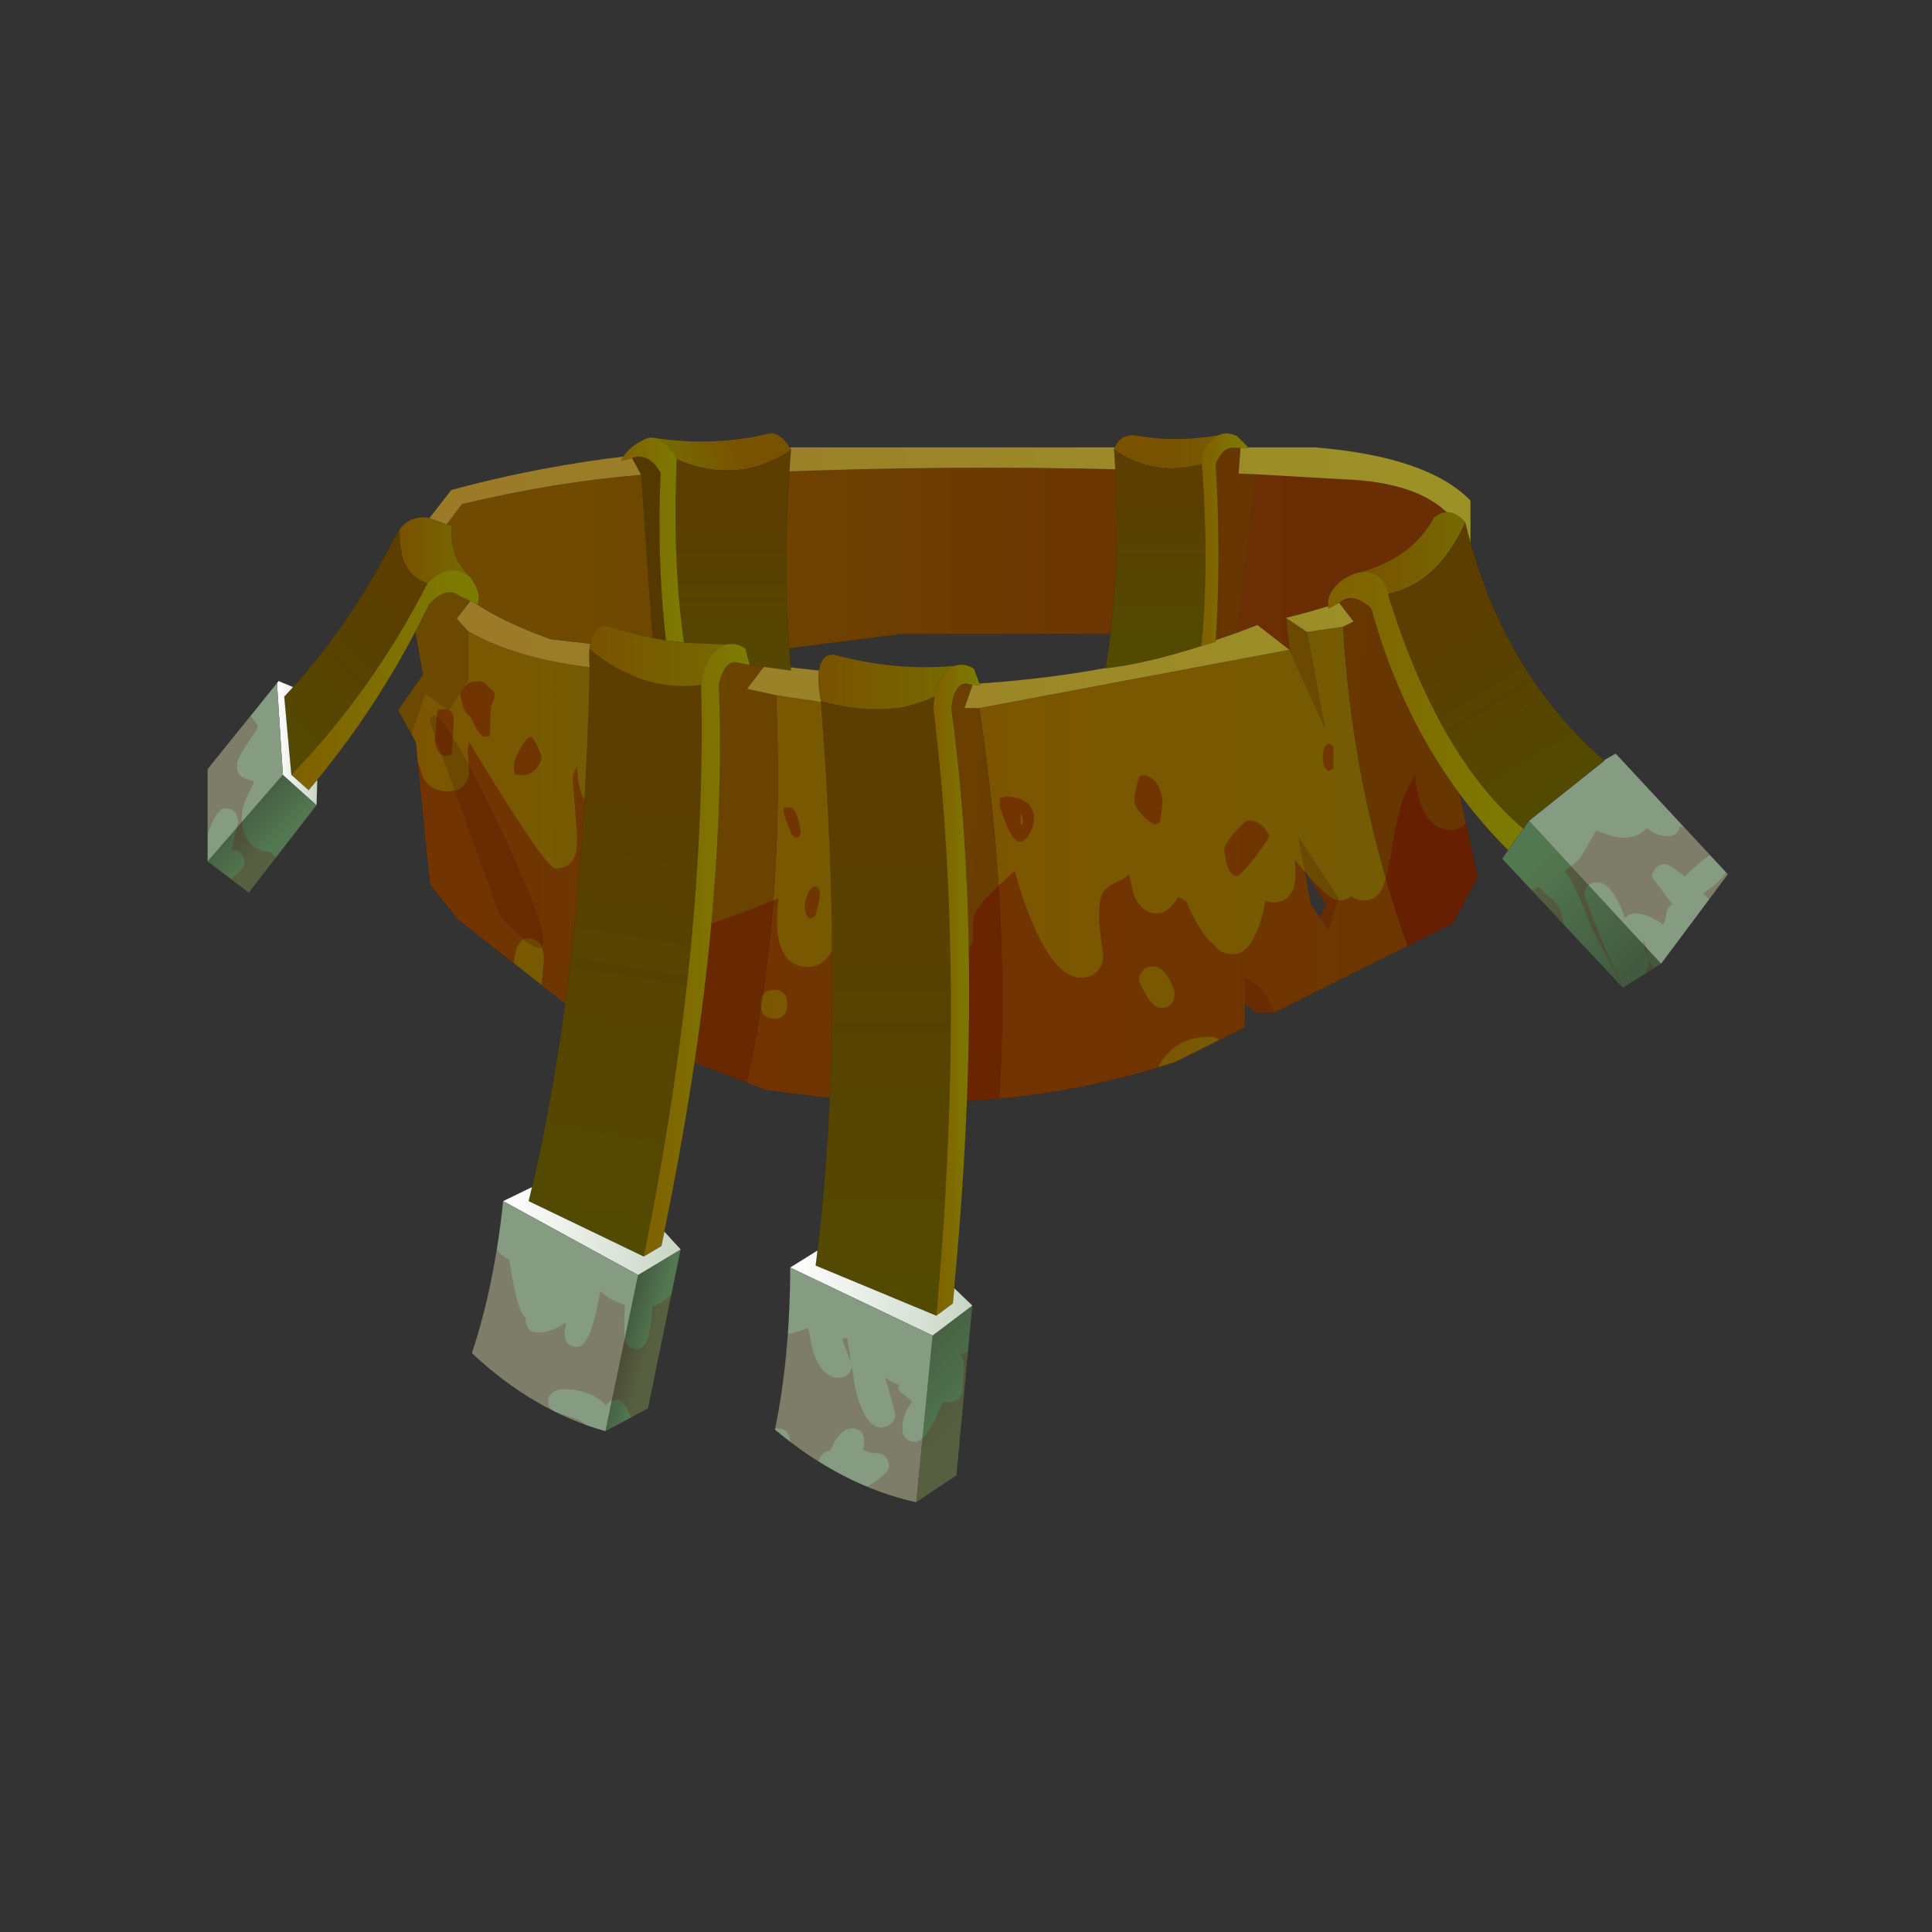 <?xml version="1.0" encoding="UTF-8" standalone="no"?>
<svg xmlns:xlink="http://www.w3.org/1999/xlink" height="440.0px" width="440.0px" xmlns="http://www.w3.org/2000/svg">
  <rect width="100%" height="100%" fill="#333333" stroke="none"/>
  <g transform="matrix(10.0, 0.0, 0.0, 10.0, 0.0, 0.0)">
    <use height="44.0" transform="matrix(0.909, 0.0, 0.0, 0.909, 2.0, 2.0)" width="44.0" xlink:href="#sprite0"/>
  </g>
  <defs>
    <g id="sprite0" transform="matrix(1.0, 0.0, 0.0, 1.0, 0.0, 0.0)">
      <use height="44.0" transform="matrix(1.0, 0.0, 0.0, 1.0, 0.0, 0.0)" width="44.0" xlink:href="#shape0"/>
      <use height="301.0" transform="matrix(0.089, 0.0, 0.0, 0.089, 3.0, 8.65)" width="428.0" xlink:href="#sprite1"/>
    </g>
    <g id="shape0" transform="matrix(1.0, 0.0, 0.0, 1.0, 0.0, 0.0)">
      <path d="M44.0 44.0 L0.0 44.0 0.0 0.0 44.0 0.0 44.0 44.0" fill="#43adca" fill-opacity="0.0" fill-rule="evenodd" stroke="none"/>
    </g>
    <g id="sprite1" transform="matrix(1.0, 0.0, 0.0, 1.0, 0.0, 0.0)">
      <use height="301.0" transform="matrix(1.0, 0.0, 0.0, 1.0, 0.0, 0.0)" width="428.0" xlink:href="#shape1"/>
    </g>
    <g id="shape1" transform="matrix(1.0, 0.0, 0.0, 1.0, 0.0, 0.0)">
      <path d="M304.55 61.0 L303.55 52.0 309.55 56.0 314.55 83.0 304.55 61.0 M300.25 163.15 L294.9 163.15 292.05 160.5 292.2 153.65 Q297.25 155.2 300.25 163.15 M308.9 123.3 L307.1 113.75 318.4 131.05 315.45 139.95 313.05 136.35 314.85 132.8 308.9 123.3" fill="#6c4900" fill-rule="evenodd" stroke="none"/>
      <path d="M217.25 77.4 L304.55 61.0 314.55 83.0 309.55 56.0 319.65 54.5 Q322.25 100.5 337.8 144.4 L300.25 163.15 Q297.25 155.2 292.2 153.65 L292.05 160.5 291.9 167.35 272.55 177.0 Q248.5 184.95 222.9 187.35 226.0 134.75 217.25 77.4 M313.05 136.35 L315.45 139.95 318.4 131.05 307.1 113.75 308.9 123.3 310.65 132.8 313.05 136.35" fill="url(#gradient0)" fill-rule="evenodd" stroke="none"/>
      <path d="M176.9 187.4 L157.55 185.0 151.8 182.85 Q162.7 134.25 160.05 73.8 L184.15 77.4 176.9 187.4" fill="url(#gradient1)" fill-rule="evenodd" stroke="none"/>
      <path d="M104.7 163.8 L70.6 137.0 62.6 127.0 58.6 87.0 57.35 84.75 61.25 73.2 67.9 78.0 73.3 69.55 73.3 55.7 Q88.05 64.35 113.65 66.55 L104.7 163.8 M83.6 114.0 Q64.3 72.8 62.6 81.0 L82.35 135.8 Q105.85 161.55 83.6 114.0" fill="url(#gradient2)" fill-rule="evenodd" stroke="none"/>
      <path d="M318.5 47.75 Q323.7 46.05 328.3 44.15 L335.3 46.85 348.0 40.65 351.75 53.2 349.55 65.0 354.55 73.0 348.95 85.2 357.55 125.0 350.55 138.0 337.8 144.4 Q322.25 100.5 319.65 54.5 L322.6 53.05 318.5 47.75 M215.45 70.6 L213.1 77.4 217.25 77.4 Q226.0 134.75 222.9 187.35 200.5 189.5 176.9 187.4 L184.15 77.4 196.8 77.4 200.55 70.2 207.55 71.0 215.45 70.6 M151.8 182.85 L107.55 166.0 104.7 163.8 113.65 66.55 133.7 68.95 137.15 62.75 142.35 63.35 157.15 65.1 151.9 72.0 160.05 73.8 Q162.7 134.25 151.8 182.85 M57.35 84.75 L53.6 78.0 60.6 68.0 55.05 36.6 64.55 37.1 Q67.5 42.35 74.15 47.05 L70.15 52.25 73.3 55.7 73.3 69.55 67.9 78.0 61.25 73.2 57.35 84.75 M83.6 114.0 Q105.85 161.55 82.35 135.8 L62.6 81.0 Q64.3 72.8 83.6 114.0" fill="url(#gradient3)" fill-rule="evenodd" stroke="none"/>
      <path d="M295.15 11.6 L289.8 56.2 Q282.45 58.85 274.7 61.05 L261.85 56.6 255.8 56.6 258.25 10.25 270.3 10.6 281.15 4.0 290.8 4.0 290.25 11.4 295.15 11.6 M119.1 6.35 L130.35 5.25 136.05 10.9 Q142.1 10.7 148.05 10.75 L153.6 61.9 142.35 63.35 137.15 62.75 125.5 61.4 122.05 11.75 119.1 6.35" fill="url(#gradient4)" fill-rule="evenodd" stroke="none"/>
      <path d="M295.15 11.6 L319.55 13.0 Q340.7 13.75 349.55 23.0 L345.55 35.0 Q338.25 40.0 328.3 44.15 323.7 46.05 318.5 47.75 311.55 50.05 303.55 52.0 L304.55 61.0 295.55 54.0 289.8 56.2 295.15 11.6 M258.25 10.25 L255.8 56.6 195.1 56.6 153.6 61.9 148.05 10.75 158.55 11.0 Q208.4 8.95 258.25 10.25 M62.6 32.0 L71.6 20.0 Q97.35 13.8 122.05 11.75 L125.5 61.4 96.55 58.0 Q82.45 52.95 74.15 47.05 67.5 42.35 64.55 37.1 63.15 34.6 62.6 32.0" fill="url(#gradient5)" fill-rule="evenodd" stroke="none"/>
      <path d="M349.55 23.0 Q340.7 13.75 319.55 13.0 L295.15 11.6 290.25 11.4 290.8 4.0 311.55 4.0 Q343.45 6.55 355.55 19.0 L355.55 33.0 351.75 53.2 348.0 40.65 335.3 46.85 328.3 44.15 Q338.25 40.0 345.55 35.0 L349.55 23.0 M289.8 56.2 L295.55 54.0 304.55 61.0 217.25 77.4 213.1 77.4 215.45 70.6 Q247.85 68.6 274.7 61.05 282.45 58.85 289.8 56.2 M303.55 52.0 Q311.55 50.05 318.5 47.75 L322.6 53.05 319.65 54.5 309.55 56.0 303.55 52.0 M281.15 4.0 L270.3 10.6 258.25 10.25 Q208.4 8.95 158.55 11.0 L148.05 10.75 Q142.1 10.7 136.05 10.9 L130.35 5.25 164.55 4.0 281.15 4.0 M55.05 36.6 L54.6 34.0 68.6 16.0 Q93.35 9.3 119.1 6.35 L122.05 11.75 Q97.35 13.8 71.6 20.0 L62.6 32.0 Q63.15 34.6 64.55 37.1 L55.05 36.6 M74.15 47.05 Q82.45 52.95 96.55 58.0 L125.5 61.4 137.15 62.75 133.7 68.95 113.65 66.55 Q88.05 64.35 73.3 55.7 L70.15 52.25 74.15 47.05 M160.05 73.8 L151.9 72.0 157.15 65.1 200.55 70.2 196.8 77.4 184.15 77.4 160.05 73.8" fill="url(#gradient6)" fill-rule="evenodd" stroke="none"/>
      <path d="M289.8 56.2 L295.55 54.0 304.55 61.0 303.55 52.0 Q311.55 50.05 318.5 47.75 323.7 46.05 328.3 44.15 338.25 40.0 345.55 35.0 L349.55 23.0 M351.75 53.2 L355.55 33.0 355.55 19.0 Q343.45 6.55 311.55 4.0 L290.8 4.0 281.15 4.0 M255.8 56.6 L261.85 56.6 274.7 61.05 Q282.45 58.85 289.8 56.2 M274.7 61.05 Q247.85 68.6 215.45 70.6 L207.55 71.0 200.55 70.2 157.15 65.1 142.35 63.35 137.15 62.75 125.5 61.4 M337.8 144.4 L350.55 138.0 357.55 125.0 348.95 85.2 354.55 73.0 349.55 65.0 351.75 53.2 M337.8 144.4 L300.25 163.15 294.9 163.15 292.05 160.5 291.9 167.35 272.55 177.0 Q248.5 184.95 222.9 187.35 200.5 189.5 176.9 187.4 L157.55 185.0 151.8 182.85 107.55 166.0 104.7 163.8 70.6 137.0 62.6 127.0 58.6 87.0 57.35 84.75 53.6 78.0 60.6 68.0 55.05 36.6 54.6 34.0 68.6 16.0 Q93.35 9.3 119.1 6.35 L130.35 5.25 164.55 4.0 281.15 4.0 M313.05 136.35 L310.65 132.8 308.9 123.3 314.85 132.8 313.05 136.35 M153.6 61.9 L195.1 56.6 255.8 56.6 M62.6 32.0 Q63.15 34.6 64.55 37.1 67.5 42.35 74.15 47.05 82.45 52.95 96.55 58.0 L125.5 61.4 M142.35 63.35 L153.6 61.9" fill="none" stroke="#000000" stroke-linecap="round" stroke-linejoin="round" stroke-opacity="0.4" stroke-width="0.05"/>
      <path d="M231.75 105.35 Q232.7 106.85 232.65 108.5 232.65 110.45 231.45 112.65 230.15 115.05 228.65 115.05 226.85 115.05 224.75 109.95 222.95 105.65 222.95 104.45 222.95 103.55 223.1 102.65 L224.75 102.35 Q229.85 102.35 231.75 105.35 M228.8 107.4 L228.95 110.4 Q229.6 109.95 229.55 108.95 229.45 107.95 228.8 107.25 L228.8 107.4 M266.6 110.25 Q264.45 109.0 262.7 107.05 260.9 104.95 260.9 103.5 260.9 101.75 261.55 99.2 262.25 96.35 263.0 96.35 265.9 96.35 267.55 99.2 268.8 101.45 268.8 103.95 268.8 105.45 268.05 109.65 L266.6 110.25 M289.2 112.35 Q292.1 109.05 293.1 109.05 296.85 109.05 298.85 113.3 298.85 114.25 294.85 119.4 290.75 124.65 289.8 124.65 287.8 124.65 286.8 121.1 L286.2 117.35 Q286.2 115.75 289.2 112.35 M316.95 88.5 L316.95 94.4 315.45 95.15 Q313.95 94.1 313.95 91.2 313.95 88.45 315.45 87.3 316.4 87.7 316.95 88.5 M266.0 150.15 Q264.25 150.15 263.15 151.5 262.25 152.6 262.25 153.95 262.25 154.85 264.1 158.0 266.35 161.85 268.5 161.85 272.25 161.85 272.25 157.35 269.9 150.15 266.0 150.15 M335.1 107.95 Q336.8 101.0 339.95 96.2 341.25 111.75 350.4 111.75 352.7 111.75 354.25 109.7 L357.55 125.0 350.55 138.0 300.25 163.15 294.9 163.15 292.05 160.5 291.9 167.35 284.9 170.85 Q283.95 169.95 282.3 169.95 272.45 169.95 268.05 177.7 L267.6 178.6 Q245.85 185.2 222.9 187.35 200.5 189.5 176.9 187.4 L157.55 185.0 107.55 166.0 94.0 155.35 94.5 150.2 Q94.85 148.1 94.5 146.15 93.75 142.25 90.15 142.25 86.9 142.25 86.2 149.25 L70.6 137.0 62.6 127.0 59.15 92.4 60.7 96.95 Q62.85 100.85 67.55 100.85 L69.7 100.6 Q73.15 99.7 73.65 95.6 L73.5 93.55 73.25 89.1 73.55 86.85 Q95.1 122.55 97.95 122.55 102.55 122.55 103.7 118.2 104.0 117.05 104.0 112.8 L102.8 97.65 Q102.8 95.65 104.05 94.0 104.2 100.3 106.4 103.95 L109.8 108.7 116.55 117.15 Q118.1 119.15 122.05 130.65 123.75 134.7 125.5 137.2 L126.0 138.4 Q127.45 141.1 130.9 141.2 L131.1 141.2 Q133.45 141.2 135.0 139.9 140.95 138.95 159.35 131.5 L160.8 130.9 Q159.95 136.05 160.5 140.75 161.65 150.3 169.05 150.3 173.65 150.3 176.3 144.75 L179.3 137.75 180.25 136.9 Q183.5 134.2 189.95 132.5 194.3 131.35 197.65 130.0 198.2 133.0 199.05 135.65 202.65 146.7 209.4 146.7 214.85 146.7 215.55 142.15 215.35 137.0 215.85 135.65 216.9 132.8 222.7 127.35 L227.0 123.45 227.25 123.25 227.65 124.8 Q229.45 131.15 231.6 136.45 238.45 153.3 245.85 153.3 249.3 153.3 250.95 150.9 252.15 149.25 252.15 147.3 250.95 138.35 250.95 136.85 250.95 131.9 251.7 130.05 252.5 128.05 255.35 126.7 258.65 125.1 259.4 124.2 L260.7 129.85 Q262.8 135.2 267.2 135.2 270.8 135.2 273.15 130.5 L275.45 131.75 276.85 134.85 Q280.6 142.25 283.45 144.15 285.1 146.7 288.6 146.7 294.35 146.7 297.3 134.1 L297.7 131.7 299.75 132.15 Q305.55 132.15 306.2 125.55 306.45 123.5 306.1 120.8 L306.0 120.05 308.95 123.65 310.65 132.8 313.05 136.35 314.85 132.8 309.5 124.3 Q315.55 131.25 318.25 131.55 L318.45 131.55 Q320.5 131.55 322.0 130.4 323.4 131.55 325.65 131.55 329.1 131.55 330.75 128.1 L331.7 125.45 332.95 119.4 Q334.3 110.95 335.1 107.95 M76.35 69.9 Q78.2 69.9 79.1 71.55 80.85 72.85 80.85 73.35 80.85 74.85 79.85 76.7 L79.65 78.95 79.5 85.05 Q79.65 85.5 78.15 85.5 76.45 85.5 74.05 79.8 72.75 79.15 71.95 77.1 L71.15 73.95 Q71.15 72.55 72.5 71.25 73.9 69.9 75.65 69.9 L76.0 69.95 76.35 69.9 M91.05 85.5 Q91.85 85.5 94.05 90.95 94.05 92.75 92.55 94.4 90.85 96.35 88.35 96.35 L86.4 96.05 Q86.25 95.15 86.25 93.5 86.25 92.0 88.05 88.8 89.9 85.5 91.05 85.5 M69.35 80.7 L68.75 90.15 Q68.45 90.9 66.95 90.9 65.45 90.9 64.55 88.8 63.95 87.4 63.95 86.55 L64.7 78.0 66.35 77.7 Q69.2 77.7 69.35 80.7 M166.95 112.25 L166.8 112.95 166.6 113.55 Q166.4 113.85 165.45 113.85 164.7 113.85 163.35 110.4 162.15 107.3 162.15 106.7 162.15 105.6 162.35 105.45 L163.65 105.35 Q166.05 105.35 166.95 112.25 M172.35 129.95 Q172.35 131.45 171.0 136.1 L169.65 136.7 Q168.15 135.9 168.15 132.95 168.15 131.5 169.05 129.6 170.0 127.65 170.85 127.65 172.35 127.65 172.35 129.95 M159.45 156.75 Q155.7 156.75 155.7 160.8 155.7 164.85 159.45 164.85 163.2 164.85 163.2 160.8 163.2 156.75 159.45 156.75" fill="#660000" fill-opacity="0.4" fill-rule="evenodd" stroke="none"/>
      <path d="M392.25 93.0 L372.0 109.15 370.4 111.4 Q346.35 91.0 332.2 45.15 346.2 42.3 354.0 25.0 364.2 66.85 393.1 92.1 L392.25 93.0" fill="url(#gradient7)" fill-rule="evenodd" stroke="none"/>
      <path d="M171.7 230.1 Q179.6 163.4 172.65 75.3 191.05 80.65 204.7 74.1 204.4 75.85 204.4 77.95 213.7 153.5 205.15 248.45 L171.2 234.35 171.7 230.1" fill="url(#gradient8)" fill-rule="evenodd" stroke="none"/>
      <path d="M91.35 212.25 Q105.8 149.8 107.6 66.2 107.3 62.95 107.55 60.6 122.2 73.1 138.95 70.85 140.75 142.8 122.8 231.8 L90.4 216.2 91.35 212.25" fill="url(#gradient9)" fill-rule="evenodd" stroke="none"/>
      <path d="M54.1 27.0 Q53.8 39.9 62.0 42.2 46.3 72.7 23.6 96.2 L21.6 74.2 24.1 71.5 Q40.85 52.6 52.4 29.8 53.15 28.2 54.1 27.0" fill="url(#gradient10)" fill-rule="evenodd" stroke="none"/>
      <path d="M164.25 4.55 L163.7 11.9 Q161.9 39.85 164.25 66.85 L152.65 65.25 151.4 60.6 Q148.75 58.85 146.1 59.5 L134.1 59.0 Q131.05 37.4 131.9 11.9 L132.05 7.25 Q149.25 14.65 164.25 4.55" fill="url(#gradient11)" fill-rule="evenodd" stroke="none"/>
      <path d="M279.75 59.95 Q264.1 64.95 252.8 66.2 256.95 40.35 255.65 11.9 L255.2 4.45 Q266.35 12.2 279.9 8.7 L280.15 11.9 Q281.95 38.35 279.75 59.95" fill="url(#gradient12)" fill-rule="evenodd" stroke="none"/>
      <path d="M324.5 39.15 Q339.1 35.1 345.2 23.8 349.5 20.25 354.0 25.0 346.2 42.3 332.2 45.15 L331.2 41.8 Q328.4 38.5 324.5 39.15" fill="url(#gradient13)" fill-rule="evenodd" stroke="none"/>
      <path d="M172.65 75.3 Q170.25 62.5 176.15 62.3 193.55 67.05 210.35 65.5 209.2 65.9 208.15 66.8 205.45 69.3 204.7 74.1 191.05 80.65 172.65 75.3" fill="url(#gradient14)" fill-rule="evenodd" stroke="none"/>
      <path d="M107.55 60.6 Q108.1 54.05 112.4 54.2 120.7 57.0 129.0 58.35 L134.1 59.0 146.1 59.5 Q144.95 59.8 143.75 60.6 139.8 63.55 138.95 70.85 122.2 73.1 107.55 60.6" fill="url(#gradient15)" fill-rule="evenodd" stroke="none"/>
      <path d="M62.0 42.2 Q53.8 39.9 54.1 27.0 57.15 23.15 62.0 23.8 L68.8 26.2 Q67.85 34.6 74.0 40.6 68.0 36.0 62.0 42.2" fill="url(#gradient16)" fill-rule="evenodd" stroke="none"/>
      <path d="M126.2 1.4 Q142.9 3.85 158.55 0.0 161.4 -0.05 164.25 4.55 149.25 14.65 132.05 7.25 129.15 2.2 126.2 1.4" fill="url(#gradient17)" fill-rule="evenodd" stroke="none"/>
      <path d="M255.2 4.45 Q256.7 0.25 261.2 0.6 272.35 2.7 284.45 0.6 283.15 1.2 282.0 2.5 279.4 5.1 279.9 8.7 266.35 12.2 255.2 4.45" fill="url(#gradient18)" fill-rule="evenodd" stroke="none"/>
      <path d="M366.1 117.45 Q338.8 90.1 327.6 49.4 322.7 44.85 319.2 47.4 L315.6 49.4 Q314.55 45.6 318.8 41.8 321.9 39.6 324.5 39.15 328.4 38.5 331.2 41.8 L332.2 45.15 Q346.35 91.0 370.4 111.4 L366.1 117.45" fill="url(#gradient19)" fill-rule="evenodd" stroke="none"/>
      <path d="M210.35 65.5 Q212.9 64.6 215.75 66.3 L217.5 71.05 214.7 70.8 Q210.35 69.3 209.4 77.5 219.0 148.05 210.2 240.7 L209.8 245.0 205.15 248.45 Q213.7 153.5 204.4 77.95 204.4 75.85 204.7 74.1 205.45 69.3 208.15 66.8 209.2 65.9 210.35 65.5" fill="url(#gradient20)" fill-rule="evenodd" stroke="none"/>
      <path d="M152.65 65.25 L149.9 64.8 Q145.75 63.1 143.95 70.75 146.5 137.95 128.6 224.8 L127.75 228.85 122.8 231.8 Q140.75 142.8 138.95 70.85 139.8 63.55 143.75 60.6 144.95 59.8 146.1 59.5 148.75 58.85 151.4 60.6 L152.65 65.25" fill="url(#gradient21)" fill-rule="evenodd" stroke="none"/>
      <path d="M62.0 42.2 Q68.0 36.0 74.0 40.6 77.35 45.2 76.0 48.2 L70.8 45.8 Q67.25 43.0 62.4 48.2 49.4 75.1 30.9 97.6 L28.45 100.5 23.6 96.2 Q46.3 72.7 62.0 42.2" fill="url(#gradient22)" fill-rule="evenodd" stroke="none"/>
      <path d="M129.0 58.35 Q126.45 35.65 127.5 11.9 L127.5 11.15 Q124.7 6.35 120.9 6.65 L116.4 7.85 Q117.9 4.25 122.85 1.8 123.9 1.25 124.95 1.25 L125.1 1.25 125.15 1.25 126.2 1.4 Q129.15 2.2 132.05 7.25 L131.9 11.9 Q131.05 37.4 134.1 59.0 L129.0 58.35" fill="url(#gradient23)" fill-rule="evenodd" stroke="none"/>
      <path d="M284.45 0.6 Q286.9 -0.6 289.85 0.85 L293.15 4.2 289.2 4.2 Q285.9 3.65 283.8 8.7 L284.0 11.9 Q285.3 36.4 283.8 58.75 L279.75 59.95 Q281.95 38.35 280.15 11.9 L279.9 8.7 Q279.4 5.1 282.0 2.5 283.15 1.2 284.45 0.6" fill="url(#gradient24)" fill-rule="evenodd" stroke="none"/>
      <path d="M372.0 109.15 L409.2 149.4 398.4 156.2 364.4 119.8 366.1 117.45 370.4 111.4 372.0 109.15" fill="url(#gradient25)" fill-rule="evenodd" stroke="none"/>
      <path d="M215.3 245.6 L210.85 293.4 199.5 301.0 204.1 254.05 215.3 245.6" fill="url(#gradient26)" fill-rule="evenodd" stroke="none"/>
      <path d="M133.2 229.8 L124.0 274.6 112.0 281.0 121.2 237.0 133.2 229.8" fill="url(#gradient27)" fill-rule="evenodd" stroke="none"/>
      <path d="M30.7 104.75 L11.6 129.4 0.0 120.6 21.2 96.2 30.7 104.75" fill="url(#gradient28)" fill-rule="evenodd" stroke="none"/>
      <path d="M210.2 240.7 L215.3 245.6 204.1 254.05 164.0 234.9 171.7 230.1 171.2 234.35 205.15 248.45 209.8 245.0 210.2 240.7" fill="url(#gradient29)" fill-rule="evenodd" stroke="none"/>
      <path d="M128.6 224.8 L133.2 229.8 121.2 237.0 83.2 216.2 91.35 212.25 90.4 216.2 122.8 231.8 127.75 228.85 128.6 224.8" fill="url(#gradient30)" fill-rule="evenodd" stroke="none"/>
      <path d="M24.1 71.5 L21.6 74.2 23.6 96.2 28.45 100.5 30.9 97.6 30.7 104.75 21.2 96.2 19.55 70.35 20.0 69.8 24.1 71.5 M28.0 101.0 L28.45 100.5 28.0 101.0" fill="url(#gradient31)" fill-rule="evenodd" stroke="none"/>
      <path d="M392.25 93.0 L393.2 92.2 393.1 92.1 396.4 90.2 428.0 124.2 409.2 149.4 372.0 109.15 392.25 93.0 M199.5 301.0 Q178.65 296.4 159.7 280.55 163.95 260.15 164.0 234.9 L204.1 254.05 199.5 301.0 M112.0 281.0 Q91.7 275.25 74.4 259.0 80.7 240.05 83.2 216.2 L121.2 237.0 112.0 281.0 M0.0 120.6 L0.0 94.6 19.55 70.35 21.2 96.2 0.0 120.6" fill="#859c83" fill-rule="evenodd" stroke="none"/>
      <path d="M409.2 149.4 L428.0 124.2 396.4 90.2 393.1 92.1 393.2 92.2 392.25 93.0 372.0 109.15 M409.2 149.4 L398.4 156.2 364.4 119.8 366.1 117.45 Q338.8 90.1 327.6 49.4 322.7 44.85 319.2 47.4 L315.6 49.4 Q314.55 45.6 318.8 41.8 321.9 39.6 324.5 39.15 339.1 35.1 345.2 23.8 349.5 20.25 354.0 25.0 364.2 66.85 393.1 92.1 L392.25 93.0 M255.2 4.45 Q256.7 0.25 261.2 0.6 272.35 2.7 284.45 0.6 286.9 -0.6 289.85 0.85 L293.15 4.2 289.2 4.2 Q285.9 3.65 283.8 8.7 L284.0 11.9 Q285.3 36.4 283.8 58.75 L279.75 59.95 Q264.1 64.95 252.8 66.2 256.95 40.35 255.65 11.9 L255.2 4.45 M210.35 65.5 Q212.9 64.6 215.75 66.3 L217.5 71.05 214.7 70.8 Q210.35 69.3 209.4 77.5 219.0 148.05 210.2 240.7 L215.3 245.6 210.85 293.4 199.5 301.0 Q178.65 296.4 159.7 280.55 163.95 260.15 164.0 234.9 L171.7 230.1 Q179.6 163.4 172.65 75.3 170.25 62.5 176.15 62.3 193.55 67.05 210.35 65.5 M205.15 248.45 L209.8 245.0 210.2 240.7 M370.4 111.4 L366.1 117.45 M370.4 111.4 L372.0 109.15 M163.7 11.9 Q161.9 39.85 164.25 66.85 L152.65 65.25 149.9 64.8 Q145.75 63.1 143.95 70.75 146.5 137.95 128.6 224.8 L133.2 229.8 124.0 274.6 112.0 281.0 Q91.7 275.25 74.4 259.0 80.7 240.05 83.2 216.2 L91.35 212.25 Q105.8 149.8 107.6 66.2 107.3 62.95 107.55 60.6 108.1 54.05 112.4 54.2 120.7 57.0 129.0 58.35 126.45 35.65 127.5 11.9 M134.1 59.0 L146.1 59.5 Q148.75 58.85 151.4 60.6 L152.65 65.25 M74.0 40.6 Q67.85 34.6 68.8 26.2 L62.0 23.8 Q57.15 23.15 54.1 27.0 53.15 28.2 52.4 29.8 40.85 52.6 24.1 71.5 L21.6 74.2 23.6 96.2 M74.0 40.6 Q77.35 45.2 76.0 48.2 L70.8 45.8 Q67.25 43.0 62.4 48.2 49.4 75.1 30.9 97.6 L30.7 104.75 11.6 129.4 0.0 120.6 0.0 94.6 19.55 70.35 20.0 69.8 24.1 71.5 M122.8 231.8 L127.75 228.85 128.6 224.8 M134.1 59.0 L129.0 58.35 M30.9 97.6 L28.45 100.5 28.0 101.0 M28.45 100.5 L23.6 96.2 M122.8 231.8 L90.4 216.2 91.35 212.25 M205.15 248.45 L171.2 234.35 171.7 230.1" fill="none" stroke="#000000" stroke-linecap="round" stroke-linejoin="round" stroke-opacity="0.4" stroke-width="0.05"/>
      <path d="M164.25 4.55 L163.7 11.9 M127.5 11.9 L127.5 11.15 Q124.7 6.35 120.9 6.65 L116.4 7.85 Q117.9 4.25 122.85 1.8 123.9 1.25 124.95 1.25 L125.1 1.25 125.15 1.25 126.2 1.4 Q142.9 3.85 158.55 0.0 161.4 -0.05 164.25 4.55" fill="none" stroke="#000000" stroke-linecap="round" stroke-linejoin="round" stroke-opacity="0.4" stroke-width="0.05"/>
      <path d="M177.75 265.95 Q179.3 265.95 180.4 264.8 181.25 263.85 181.4 262.8 L182.25 268.4 Q184.85 279.9 189.65 279.9 190.85 279.9 192.0 279.15 193.55 278.1 193.55 276.35 193.55 275.55 190.75 265.8 192.5 267.35 194.7 267.9 194.45 268.3 194.45 268.65 194.45 269.5 195.3 270.15 197.2 271.55 198.35 272.7 195.6 276.25 195.6 280.05 195.6 283.95 199.2 283.95 200.2 283.95 201.25 283.0 203.2 281.2 205.5 276.25 L207.05 272.7 208.5 272.9 Q211.8 272.9 212.55 269.45 L212.7 265.25 Q213.4 261.1 212.05 259.4 213.0 259.0 214.1 258.7 L210.85 293.4 199.5 301.0 Q192.5 299.45 185.7 296.65 L186.3 296.25 Q191.85 292.75 191.85 290.85 191.45 287.15 188.25 287.15 186.2 287.15 185.25 286.55 L184.45 286.2 Q184.85 285.1 184.85 284.1 184.85 280.2 181.25 280.2 178.65 280.2 176.35 284.3 L175.2 286.55 Q172.7 286.75 172.05 289.55 167.95 287.0 164.0 284.0 163.75 280.2 160.35 280.2 L159.75 280.25 Q162.35 267.85 163.35 253.65 164.9 253.45 169.1 251.95 L170.4 258.3 Q172.85 265.95 177.75 265.95 M178.6 255.0 L180.05 254.7 181.25 261.85 178.6 255.0 M104.25 277.7 Q105.5 278.2 106.25 279.15 102.05 277.6 98.0 275.6 L104.25 277.7 M100.9 250.35 L100.5 253.35 Q100.5 257.25 104.1 257.25 107.9 257.25 110.55 241.55 113.5 244.25 117.45 245.35 117.3 248.95 117.3 252.65 L117.45 255.0 117.45 255.3 Q118.15 257.85 120.95 257.85 124.5 257.85 125.15 246.95 L125.15 245.9 Q127.5 245.2 130.6 242.65 L124.0 274.6 119.2 277.2 Q117.15 272.1 115.2 272.1 L113.85 272.35 Q112.75 272.7 112.2 273.7 L111.35 272.9 Q107.05 269.15 99.75 269.15 98.5 269.15 97.35 269.95 95.85 270.95 95.85 272.7 95.85 274.35 97.25 275.25 85.25 269.15 74.4 259.0 78.85 245.6 81.4 229.8 82.9 231.8 84.95 232.7 87.05 247.3 89.55 248.95 L89.55 249.3 Q89.55 253.2 93.15 253.2 96.85 253.2 100.9 250.35 M6.7 117.3 L6.85 116.65 8.25 111.15 8.6 109.35 Q8.3 105.65 4.95 105.65 2.45 105.65 0.0 112.95 L0.0 94.6 12.1 79.6 12.75 80.45 14.2 82.45 13.9 83.35 11.3 87.25 Q8.3 91.7 8.3 93.2 8.3 95.1 8.6 95.65 9.45 97.2 12.95 97.95 L13.05 98.45 11.95 100.6 Q9.6 104.95 9.6 108.3 L9.65 109.5 9.7 110.0 Q9.95 111.85 10.65 113.3 12.65 117.7 17.75 117.95 L19.25 119.5 11.6 129.4 6.55 125.6 6.6 125.55 Q10.35 122.7 10.35 120.95 10.35 117.4 6.7 117.3 M404.15 143.9 L404.1 143.75 Q404.1 142.8 404.2 142.85 L404.25 143.1 Q404.65 143.65 405.05 144.9 L405.85 148.3 Q406.35 149.75 407.25 150.65 L405.25 151.9 404.85 151.3 Q405.8 150.25 405.8 148.1 404.25 144.75 404.15 143.9 M427.45 123.6 L428.0 124.2 422.75 131.3 421.0 129.6 423.9 127.5 Q426.55 125.25 427.45 123.6 M374.7 127.75 L374.85 127.9 379.7 132.45 Q380.95 133.9 381.65 137.5 L381.85 138.5 372.75 128.75 374.7 127.75 M387.0 118.7 L390.95 111.8 Q395.6 113.9 398.7 113.9 402.85 113.9 405.15 111.15 407.9 113.45 410.85 113.45 414.0 113.45 414.45 110.7 L415.75 111.0 423.0 118.85 Q421.35 119.75 418.1 122.7 L415.8 124.85 Q411.65 121.35 410.3 121.35 408.6 121.35 407.55 122.6 406.65 123.7 406.65 125.0 L412.4 132.7 Q411.15 133.3 410.75 134.8 410.4 137.65 409.7 138.3 405.05 135.2 402.15 135.2 400.25 135.2 399.0 136.5 L398.3 134.65 Q395.1 126.5 391.2 126.5 389.6 126.5 388.7 127.25 387.6 128.1 387.6 130.1 L389.85 136.25 Q392.5 143.15 395.25 149.25 L398.55 156.15 398.5 156.2 389.7 139.4 Q386.7 131.65 384.45 127.2 383.3 124.9 382.05 123.25 L383.85 121.95 Q386.25 120.05 387.0 118.7" fill="#660000" fill-opacity="0.2" fill-rule="evenodd" stroke="none"/>
    </g>
    <linearGradient gradientTransform="matrix(0.074, 0.0, 0.0, 0.081, 277.5, 120.9)" gradientUnits="userSpaceOnUse" id="gradient0" spreadMethod="pad" x1="-819.2" x2="819.2">
      <stop offset="0.0" stop-color="#7d5500"/>
      <stop offset="1.0" stop-color="#745c03"/>
    </linearGradient>
    <linearGradient gradientTransform="matrix(0.02, 0.0, 0.0, 0.069, 167.95, 130.6)" gradientUnits="userSpaceOnUse" id="gradient1" spreadMethod="pad" x1="-819.2" x2="819.2">
      <stop offset="0.0" stop-color="#7d5500"/>
      <stop offset="1.0" stop-color="#745c03"/>
    </linearGradient>
    <linearGradient gradientTransform="matrix(0.034, 0.0, 0.0, 0.066, 85.5, 109.75)" gradientUnits="userSpaceOnUse" id="gradient2" spreadMethod="pad" x1="-819.2" x2="819.2">
      <stop offset="0.0" stop-color="#7d5500"/>
      <stop offset="1.0" stop-color="#745c03"/>
    </linearGradient>
    <linearGradient gradientTransform="matrix(0.171, 0.015, -0.009, 0.098, 201.65, 108.7)" gradientUnits="userSpaceOnUse" id="gradient3" spreadMethod="pad" x1="-819.2" x2="819.2">
      <stop offset="0.0" stop-color="#6c4900"/>
      <stop offset="1.0" stop-color="#683600"/>
    </linearGradient>
    <linearGradient gradientTransform="matrix(0.093, 0.003, -0.001, 0.039, 213.7, 33.55)" gradientUnits="userSpaceOnUse" id="gradient4" spreadMethod="pad" x1="-819.2" x2="819.2">
      <stop offset="0.0" stop-color="#533800"/>
      <stop offset="1.0" stop-color="#683600"/>
    </linearGradient>
    <linearGradient gradientTransform="matrix(0.127, 0.0, 0.0, 0.032, 209.15, 35.8)" gradientUnits="userSpaceOnUse" id="gradient5" spreadMethod="pad" x1="-819.2" x2="819.2">
      <stop offset="0.0" stop-color="#6f4a00"/>
      <stop offset="1.0" stop-color="#6b2d03"/>
    </linearGradient>
    <linearGradient gradientTransform="matrix(0.175, -0.008, 0.002, 0.046, 204.3, 39.85)" gradientUnits="userSpaceOnUse" id="gradient6" spreadMethod="pad" x1="-819.2" x2="819.2">
      <stop offset="0.0" stop-color="#9b7928"/>
      <stop offset="1.0" stop-color="#9c9127"/>
    </linearGradient>
    <linearGradient gradientTransform="matrix(0.017, 0.029, -0.018, 0.011, 364.75, 77.6)" gradientUnits="userSpaceOnUse" id="gradient7" spreadMethod="pad" x1="-819.2" x2="819.2">
      <stop offset="0.0" stop-color="#5b3e00"/>
      <stop offset="1.0" stop-color="#534a02"/>
    </linearGradient>
    <linearGradient gradientTransform="matrix(0.0, 0.086, -0.023, 0.0, 190.25, 174.65)" gradientUnits="userSpaceOnUse" id="gradient8" spreadMethod="pad" x1="-819.2" x2="819.2">
      <stop offset="0.0" stop-color="#5b3e00"/>
      <stop offset="1.0" stop-color="#534a02"/>
    </linearGradient>
    <linearGradient gradientTransform="matrix(-0.013, 0.081, -0.025, -0.004, 113.9, 157.9)" gradientUnits="userSpaceOnUse" id="gradient9" spreadMethod="pad" x1="-819.2" x2="819.2">
      <stop offset="0.0" stop-color="#5b3e00"/>
      <stop offset="1.0" stop-color="#534a02"/>
    </linearGradient>
    <linearGradient gradientTransform="matrix(-0.025, 0.025, -0.012, -0.012, 34.3, 66.1)" gradientUnits="userSpaceOnUse" id="gradient10" spreadMethod="pad" x1="-819.2" x2="819.2">
      <stop offset="0.0" stop-color="#5b3e00"/>
      <stop offset="1.0" stop-color="#534a02"/>
    </linearGradient>
    <linearGradient gradientTransform="matrix(0.0, 0.034, -0.02, 0.0, 148.0, 49.7)" gradientUnits="userSpaceOnUse" id="gradient11" spreadMethod="pad" x1="-819.2" x2="819.2">
      <stop offset="0.0" stop-color="#5b3e00"/>
      <stop offset="1.0" stop-color="#534a02"/>
    </linearGradient>
    <linearGradient gradientTransform="matrix(0.0, 0.026, -0.017, 0.0, 266.9, 36.45)" gradientUnits="userSpaceOnUse" id="gradient12" spreadMethod="pad" x1="-819.2" x2="819.2">
      <stop offset="0.0" stop-color="#5b3e00"/>
      <stop offset="1.0" stop-color="#534a02"/>
    </linearGradient>
    <linearGradient gradientTransform="matrix(0.018, 0.0, 0.0, 0.014, 339.25, 33.7)" gradientUnits="userSpaceOnUse" id="gradient13" spreadMethod="pad" x1="-819.2" x2="819.2">
      <stop offset="0.0" stop-color="#795200"/>
      <stop offset="1.0" stop-color="#766a01"/>
    </linearGradient>
    <linearGradient gradientTransform="matrix(0.023, 0.0, 0.0, 0.009, 191.15, 70.0)" gradientUnits="userSpaceOnUse" id="gradient14" spreadMethod="pad" x1="-819.2" x2="819.2">
      <stop offset="0.0" stop-color="#795200"/>
      <stop offset="1.0" stop-color="#766a01"/>
    </linearGradient>
    <linearGradient gradientTransform="matrix(0.024, 0.0, 0.0, 0.01, 126.8, 62.7)" gradientUnits="userSpaceOnUse" id="gradient15" spreadMethod="pad" x1="-819.2" x2="819.2">
      <stop offset="0.0" stop-color="#795200"/>
      <stop offset="1.0" stop-color="#766a01"/>
    </linearGradient>
    <linearGradient gradientTransform="matrix(0.012, 0.0, 0.0, 0.011, 64.05, 32.95)" gradientUnits="userSpaceOnUse" id="gradient16" spreadMethod="pad" x1="-819.2" x2="819.2">
      <stop offset="0.0" stop-color="#795200"/>
      <stop offset="1.0" stop-color="#766a01"/>
    </linearGradient>
    <linearGradient gradientTransform="matrix(-0.012, 0.003, -0.002, -0.009, 139.85, 5.45)" gradientUnits="userSpaceOnUse" id="gradient17" spreadMethod="pad" x1="-819.2" x2="819.2">
      <stop offset="0.0" stop-color="#795200"/>
      <stop offset="1.0" stop-color="#766a01"/>
    </linearGradient>
    <linearGradient gradientTransform="matrix(0.03, 0.0, 0.0, 0.006, 292.25, 5.15)" gradientUnits="userSpaceOnUse" id="gradient18" spreadMethod="pad" x1="-819.2" x2="819.2">
      <stop offset="0.0" stop-color="#795200"/>
      <stop offset="1.0" stop-color="#766a01"/>
    </linearGradient>
    <linearGradient gradientTransform="matrix(0.034, 0.0, 0.0, 0.048, 342.9, 78.25)" gradientUnits="userSpaceOnUse" id="gradient19" spreadMethod="pad" x1="-819.2" x2="819.2">
      <stop offset="0.0" stop-color="#806000"/>
      <stop offset="1.0" stop-color="#7d7d02"/>
    </linearGradient>
    <linearGradient gradientTransform="matrix(0.008, 0.0, 0.0, 0.112, 210.95, 156.8)" gradientUnits="userSpaceOnUse" id="gradient20" spreadMethod="pad" x1="-819.2" x2="819.2">
      <stop offset="0.0" stop-color="#806000"/>
      <stop offset="1.0" stop-color="#7d7d02"/>
    </linearGradient>
    <linearGradient gradientTransform="matrix(0.018, 0.0, 0.0, 0.105, 137.7, 145.55)" gradientUnits="userSpaceOnUse" id="gradient21" spreadMethod="pad" x1="-819.2" x2="819.2">
      <stop offset="0.0" stop-color="#806000"/>
      <stop offset="1.0" stop-color="#7d7d02"/>
    </linearGradient>
    <linearGradient gradientTransform="matrix(0.032, 0.0, 0.0, 0.038, 50.0, 69.55)" gradientUnits="userSpaceOnUse" id="gradient22" spreadMethod="pad" x1="-819.2" x2="819.2">
      <stop offset="0.0" stop-color="#806000"/>
      <stop offset="1.0" stop-color="#7d7d02"/>
    </linearGradient>
    <linearGradient gradientTransform="matrix(0.011, 0.0, 0.0, 0.035, 125.25, 30.1)" gradientUnits="userSpaceOnUse" id="gradient23" spreadMethod="pad" x1="-819.2" x2="819.2">
      <stop offset="0.0" stop-color="#806000"/>
      <stop offset="1.0" stop-color="#7d7d02"/>
    </linearGradient>
    <linearGradient gradientTransform="matrix(0.008, 0.0, 0.0, 0.037, 286.45, 30.0)" gradientUnits="userSpaceOnUse" id="gradient24" spreadMethod="pad" x1="-819.2" x2="819.2">
      <stop offset="0.0" stop-color="#806000"/>
      <stop offset="1.0" stop-color="#7d7d02"/>
    </linearGradient>
    <linearGradient gradientTransform="matrix(0.017, 0.017, -0.006, 0.006, 388.3, 135.7)" gradientUnits="userSpaceOnUse" id="gradient25" spreadMethod="pad" x1="-819.2" x2="819.2">
      <stop offset="0.0" stop-color="#537750"/>
      <stop offset="1.0" stop-color="#425a3f"/>
    </linearGradient>
    <linearGradient gradientTransform="matrix(-0.014, -0.014, 0.022, -0.022, 201.35, 267.25)" gradientUnits="userSpaceOnUse" id="gradient26" spreadMethod="pad" x1="-819.2" x2="819.2">
      <stop offset="0.0" stop-color="#537750"/>
      <stop offset="1.0" stop-color="#425a3f"/>
    </linearGradient>
    <linearGradient gradientTransform="matrix(-0.005, -0.001, 0.009, -0.032, 120.65, 254.9)" gradientUnits="userSpaceOnUse" id="gradient27" spreadMethod="pad" x1="-819.2" x2="819.2">
      <stop offset="0.0" stop-color="#537750"/>
      <stop offset="1.0" stop-color="#425a3f"/>
    </linearGradient>
    <linearGradient gradientTransform="matrix(-0.006, -0.006, 0.014, -0.014, 13.25, 110.65)" gradientUnits="userSpaceOnUse" id="gradient28" spreadMethod="pad" x1="-819.2" x2="819.2">
      <stop offset="0.0" stop-color="#537750"/>
      <stop offset="1.0" stop-color="#425a3f"/>
    </linearGradient>
    <linearGradient gradientTransform="matrix(0.031, 0.0, 0.0, 0.015, 189.65, 242.05)" gradientUnits="userSpaceOnUse" id="gradient29" spreadMethod="pad" x1="-819.2" x2="819.2">
      <stop offset="0.0" stop-color="#ffffff"/>
      <stop offset="1.0" stop-color="#c8d5c4"/>
    </linearGradient>
    <linearGradient gradientTransform="matrix(0.03, 0.0, 0.0, 0.015, 108.2, 224.6)" gradientUnits="userSpaceOnUse" id="gradient30" spreadMethod="pad" x1="-819.2" x2="819.2">
      <stop offset="0.0" stop-color="#ffffff"/>
      <stop offset="1.0" stop-color="#c8d5c4"/>
    </linearGradient>
    <linearGradient gradientTransform="matrix(0.007, 0.0, 0.0, 0.021, 25.2, 87.25)" gradientUnits="userSpaceOnUse" id="gradient31" spreadMethod="pad" x1="-819.2" x2="819.2">
      <stop offset="0.0" stop-color="#ffffff"/>
      <stop offset="1.0" stop-color="#c8d5c4"/>
    </linearGradient>
  </defs>
</svg>
